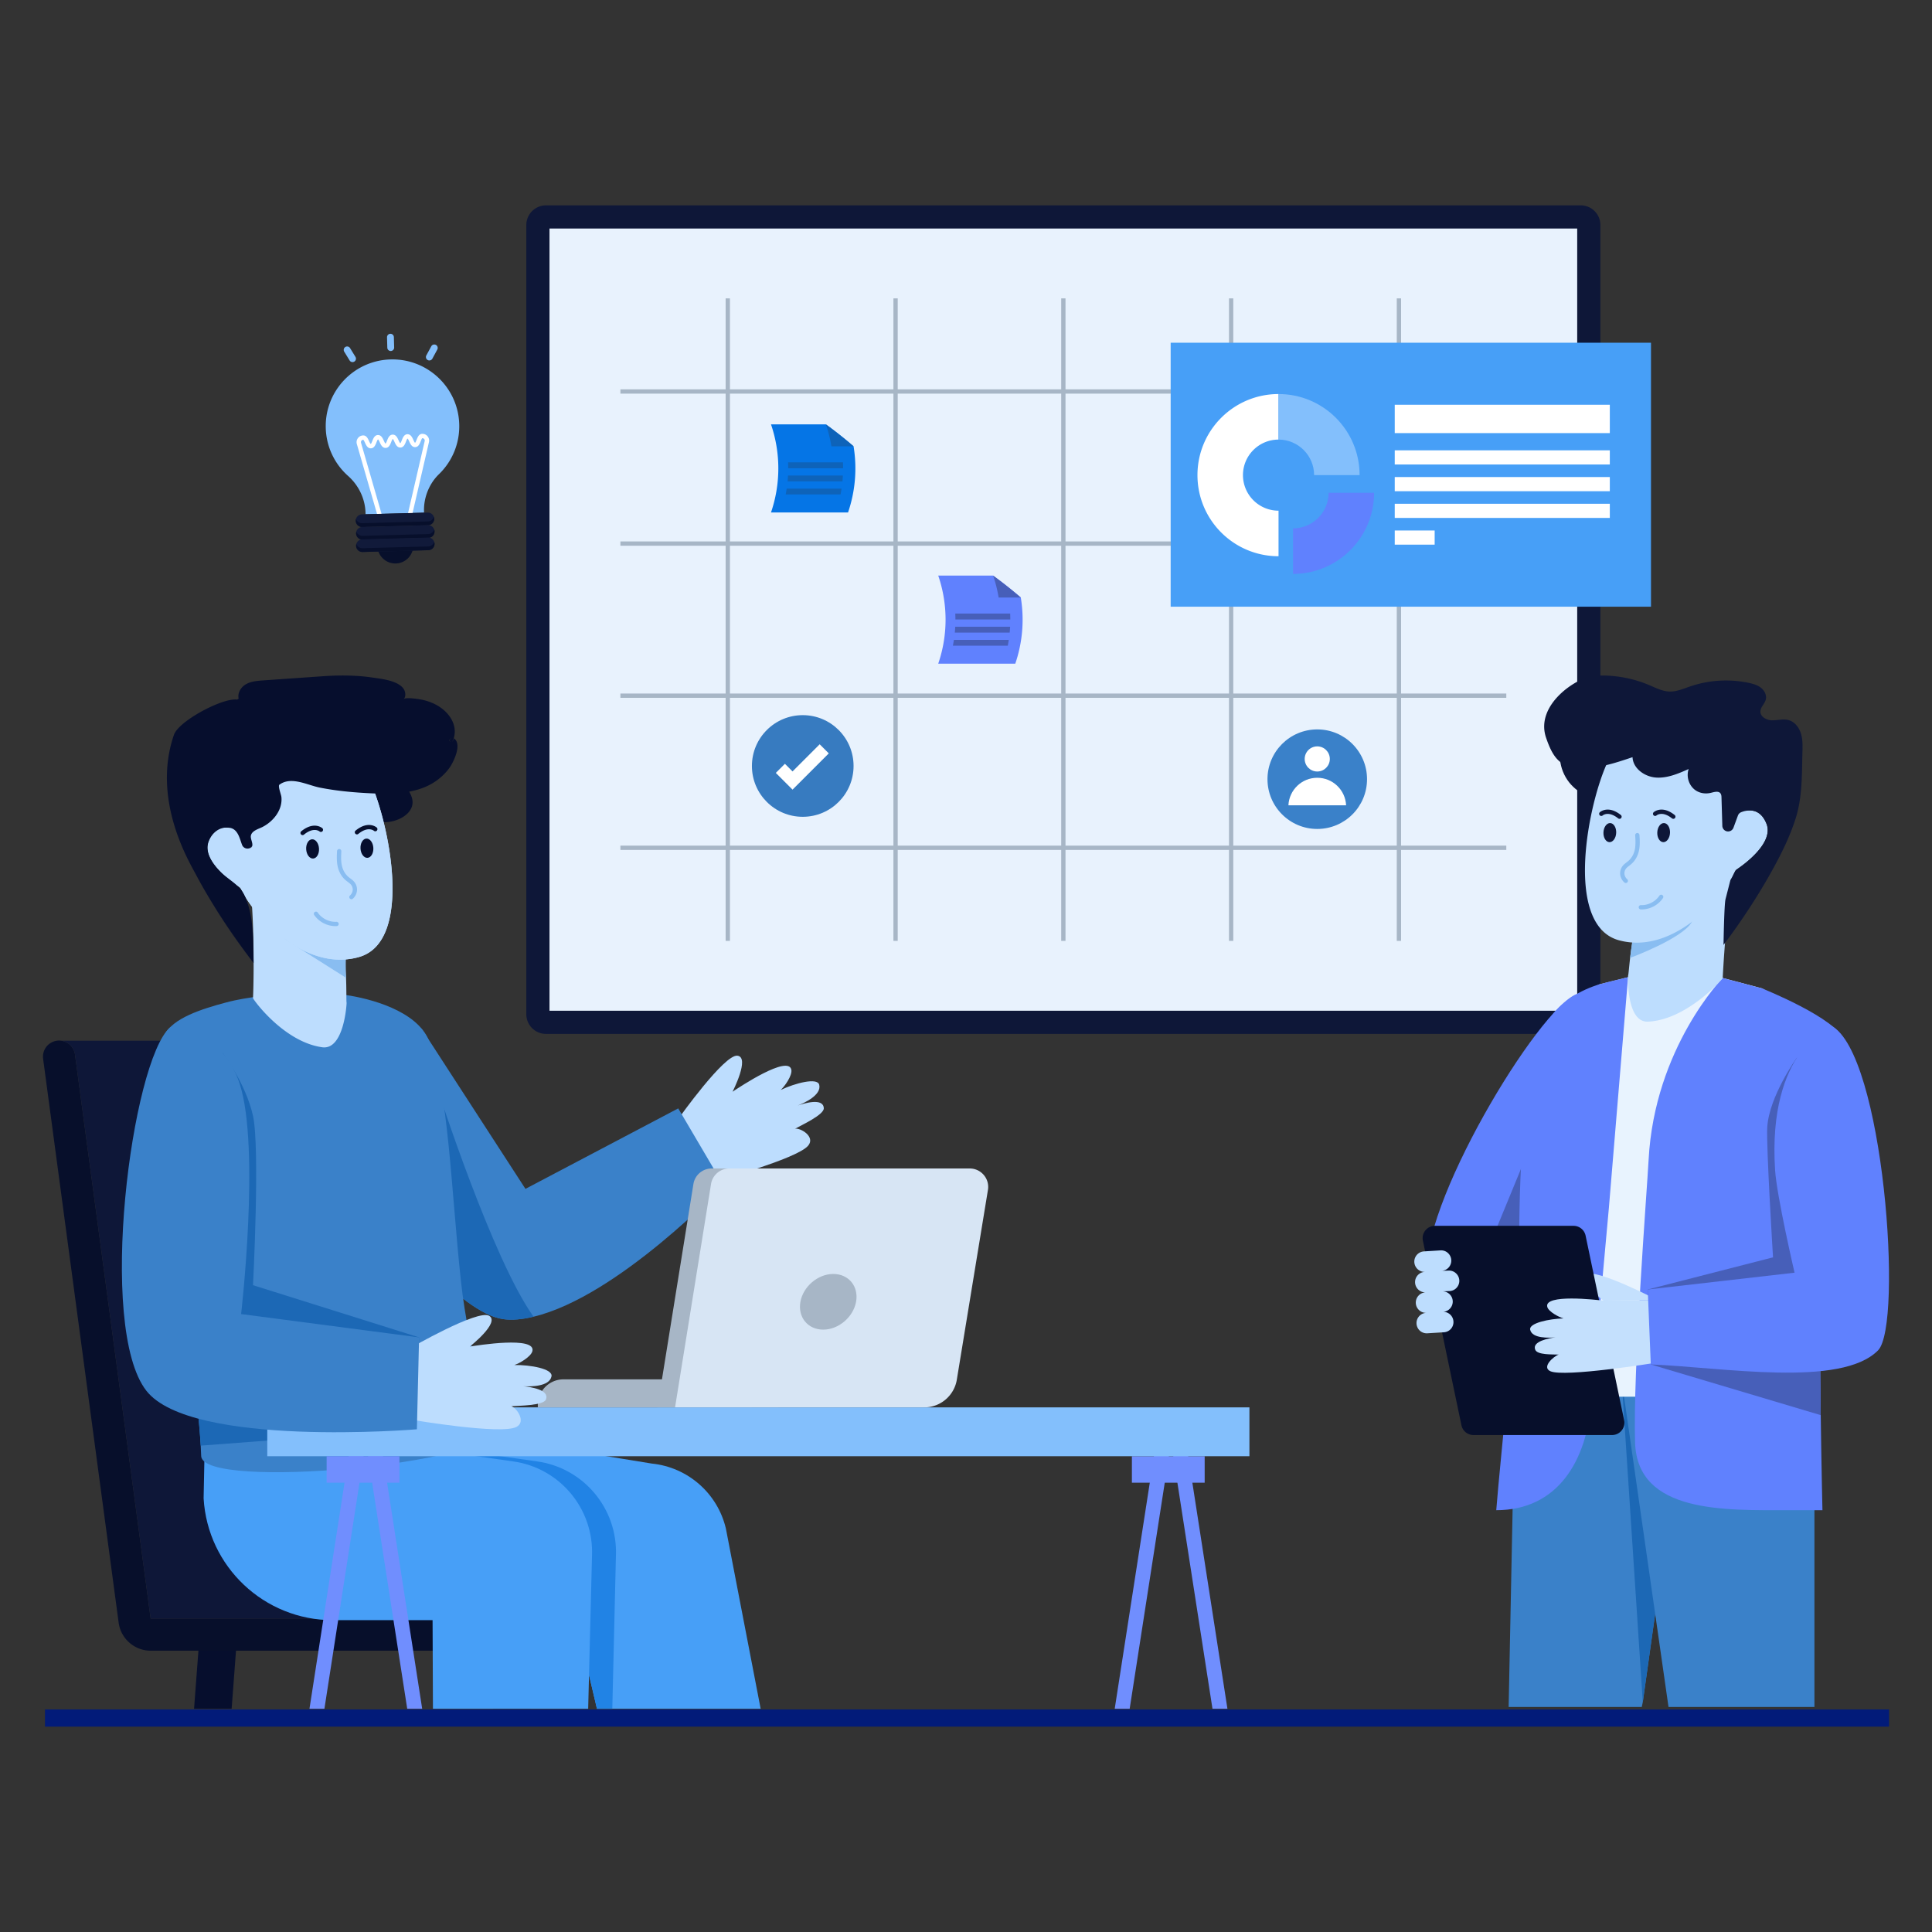 <svg xmlns="http://www.w3.org/2000/svg" enable-background="new 0 0 450 450" viewBox="0 0 450 450" id="BusinessPresentation"><rect x="0" y="0" width="450" height="450" fill="#333333" stroke="none"/><path fill="#021b79" d="M10.484 398.168h429.508v4H10.484z" class="color1a3a49 svgShape"></path><path fill="#0e1738" d="M372.759 52.41v183.82a4.582 4.582 0 0 1-4.578 4.587H127.169a4.582 4.582 0 0 1-4.578-4.587V52.41a4.58 4.58 0 0 1 4.578-4.578h241.012a4.58 4.58 0 0 1 4.578 4.579z" class="color0e1738 svgShape"></path><path fill="#e8f2fd" d="M127.988 53.229h239.374V235.42H127.988z" class="colore8e9fd svgShape"></path><path fill="#a7b6c6" d="M144.503 90.685h206.345v1H144.503zM144.503 126.111h206.345v1H144.503zM144.503 161.538h206.345v1H144.503zM144.503 196.965h206.345v1H144.503z" class="colora7abc6 svgShape"></path><path fill="#a7b6c6" d="M169.015 69.497h1v149.655h-1zM208.095 69.497h1v149.655h-1zM247.175 69.497h1v149.655h-1zM286.255 69.497h1v149.655h-1zM325.335 69.497h1v149.655h-1z" class="colora7abc6 svgShape"></path><path fill="#708efe" d="m259.638 398.006 9.644-62.153h3.484l-9.644 62.153zM282.41 398.006l-9.644-62.153h3.483l9.644 62.153z" class="colorfe8b70 svgShape"></path><path fill="#708efe" d="M263.641 339.184h16.95v6.164h-16.95z" class="colorfe8b70 svgShape"></path><path fill="#bdddfe" d="M188.265 266.81c-2.544 3.177-22.567 8.522-22.567 8.522l-7.579-14.9s10.585-14.895 13.63-14.543c3.01.356-1.13 8.397-1.13 8.397 1.543-1.032 13.034-8.693 13.703-5.103.245 1.305-1.546 3.865-2.49 4.695 3.362-1.604 8.557-2.954 8.98-1.215.591 2.422-3.54 4.263-5.01 4.838 1.52-.53 5.964-1.87 6.074.624.068 1.517-5.155 3.922-6.68 4.77 1.308-.192 4.73 1.847 3.07 3.915z" class="colorfec3bd svgShape"></path><path fill="#060e2d" d="m45.198 398.006 1.188-15.762h8.753l-1.188 15.762zM114.833 398.006l-1.188-15.762h8.752l1.188 15.762z" class="color06112d svgShape"></path><path fill="#070f2b" d="M35.088 384.479h83.55a3.746 3.746 0 0 0 0-7.492h-83.55L17.468 245.62a3.746 3.746 0 0 0-7.426.995l17.594 131.338c.492 3.717 3.696 6.526 7.452 6.526z" class="color070d2b svgShape"></path><path fill="#0e1738" d="M86.871 242.405a3.744 3.744 0 0 1 4.21 3.215l17.62 131.367h59.957a3.746 3.746 0 0 1 0 7.492h-50.02a3.746 3.746 0 0 0 0-7.492h-83.55L17.468 245.62a3.744 3.744 0 0 0-4.21-3.215H86.87z" class="color0e1738 svgShape"></path><path fill="#479ff7" d="m139.042 398.006-7.504-31.961-43.667-16.501-14.403-9.739 17.999-4.326 1.545-.572 11.387-4.223 6.262 3.509 41.146 6.698c8.4.853 15.339 6.94 17.268 15.152l8.095 41.963h-38.128z" class="color47adf7 svgShape"></path><path fill="#2183e5" d="m139.042 398.006-7.504-31.961-43.667-16.501-14.403-9.739 17.999-4.326 1.545-.572 9.477 2.266 22.503 3.203c10.92 1.47 18.926 11.013 18.467 22.026l-.842 35.604h-3.575z" class="color218ae5 svgShape"></path><path fill="#479ff7" d="m100.841 398.006-.086-20.64h-23.26c-15.952 0-29.144-12.446-30.07-28.373l.477-23.547 49.016 11.725 22.498 3.204c10.922 1.47 18.927 11.017 18.472 22.028l-.891 35.603h-36.156z" class="color47adf7 svgShape"></path><path fill="#3a81c9" d="M82.008 273.13s8.274 12.06 17.685 21.855c5.992 6.232 12.445 11.548 17.522 12.266 2.052.29 4.445.06 7.06-.564 19.66-4.692 44.225-30.634 44.225-30.634l-10.528-17.889-35.586 18.744-24.22-37.363-16.158 33.585z" class="color3a6dc9 svgShape"></path><path fill="#1c68b5" d="M99.693 294.985c5.992 6.232 12.445 11.548 17.522 12.266 2.052.29 4.445.06 7.06-.564-9.633-13.47-22.292-52.858-22.292-52.858l-2.29 41.156z" class="color1c5ab5 svgShape"></path><path fill="#3a81c9" d="M37.296 268.215c1.752 12.88 4.992 26.164 5.667 32.737.051.401 3.154 24.976 3.786 35.762.06.94.094 1.77.111 2.48.624 8.017 68.842 1.726 68.218-6.3 0 0-5.788-16.462-7.764-34.926-2.185-20.414-2.91-44.493-7.408-55.597-2.846-7.035-13.94-9.834-19.291-10.603-6.078-.863-13.514-.71-20.625.342-2.035.3-4.625.65-7.428 1.41-5.462 1.462-12.394 3.607-14.283 7.625-2.864 6.077-2.436 16.437-.983 27.07z" class="color3a6dc9 svgShape"></path><path fill="#1c68b5" d="M37.296 268.215c1.752 12.88 4.992 26.164 5.667 32.737.051.401 3.154 24.976 3.786 35.762l50.352-3.805.511-21.406-38.682-12.158s1.658-31.908 0-39.43c-1.65-7.522-7.07-14.676-7.07-14.676l-14.564 22.976z" class="color1c5ab5 svgShape"></path><path fill="#060e2d" d="M87.787 175.32a50.82 50.82 0 0 1 6.868 8.043c.8 1.163 1.582 2.485 1.42 3.886-.182 1.574-1.526 2.78-2.961 3.451-3.015 1.41-6.823.992-9.407-1.106a8.788 8.788 0 0 1-3.171-5.937 8.788 8.788 0 0 1 2.025-6.419" class="color06112d svgShape"></path><path fill="#bdddfe" d="M75.061 243.928c-8.989-1.241-16.14-11.172-16.127-11.45.287-6.634.19-22.017-.871-26.877-.236-1.071.832-1.956 1.84-1.53l21.52 8.996c.66.278.99 1.027.742 1.703a27.377 27.377 0 0 0-1.15 4.252c-.58 3.13-.593 6.027-.444 8.163.032.467.051 1.276.078 2.206v.007c.048 2.388.01 3.809.078 4.165.035.175-.586 11.067-5.666 10.365z" class="colorfec3bd svgShape"></path><path fill="#89bdf1" d="m80.598 227.745-14.153-8.936c-2.94-5.123 12.067-2.816 12.067-2.816s1.15.193 2.17.606c-.244 3.171-.206 10.216-.084 11.146z" class="colorf18b89 svgShape"></path><path fill="#bdddfe" d="M83.613 222.91c-12.204 3.457-23.297-8.734-26.355-13.826v-.006a30.968 30.968 0 0 1-1.1-1.99 1.318 1.318 0 0 0-.463-.518c-1.596-1.038-8.826-6.057-7.086-10.613 1.137-2.966 3.14-3.341 4.62-3.133.871.122 1.619-.652 1.49-1.522-3.488-23.633 22.6-22.943 29.913-12.35.322.464.652 1.036.983 1.702 4.793 9.488 11.108 38.54-2.002 42.255z" class="colorfec3bd svgShape"></path><path fill="#060e2d" d="m59.034 193.792-.043 2.53a1.3 1.3 0 0 1-.27.784c.265-.637-.402-1.694-.296-2.407.046-.344.282-.638.61-.907z" class="color06112d svgShape"></path><ellipse cx="72.809" cy="197.727" fill="#060e2d" rx="1.497" ry="2.246" transform="rotate(-3.36 72.81 197.727)" class="color06112d svgShape"></ellipse><path fill="#060e2d" d="M70.486 194.51a.5.5 0 0 1-.317-.887c2.934-2.401 4.837-.785 4.917-.715a.5.5 0 0 1-.656.754c-.065-.054-1.387-1.098-3.628.736a.497.497 0 0 1-.316.113z" class="color06112d svgShape"></path><path fill="#89bdf1" d="M81.856 209.449a.5.5 0 0 1-.338-.87c.403-.368.63-.852.64-1.362a1.818 1.818 0 0 0-.567-1.336c-.177-.173-.382-.325-.587-.477a10.679 10.679 0 0 1-.43-.332c-.985-.815-1.654-1.966-1.937-3.33-.246-1.185-.189-2.37-.133-3.516.013-.276.273-.48.523-.475a.5.5 0 0 1 .476.523c-.053 1.084-.107 2.204.113 3.265.165.794.576 1.918 1.595 2.762.125.104.258.202.39.3.241.18.481.361.69.564.571.56.879 1.295.866 2.07-.013.787-.356 1.527-.964 2.083a.499.499 0 0 1-.337.13zM78.136 215.714c-1.935 0-3.854-.997-4.952-2.593a.5.5 0 0 1 .824-.567c.959 1.393 2.664 2.238 4.357 2.154a.507.507 0 0 1 .525.474.5.5 0 0 1-.475.525 5.331 5.331 0 0 1-.28.007z" class="colorf18b89 svgShape"></path><path fill="#bdddfe" d="M83.613 222.91c-12.204 3.457-23.297-8.734-26.355-13.826v-.006a30.968 30.968 0 0 1-1.1-1.99 1.318 1.318 0 0 0-.463-.518c-1.596-1.038-8.826-6.057-7.086-10.613 1.137-2.966 3.14-3.341 4.62-3.133.871.122 1.619-.652 1.49-1.522-3.488-23.633 22.6-22.943 29.913-12.35.322.464.652 1.036.983 1.702 4.793 9.488 11.108 38.54-2.002 42.255z" class="colorfec3bd svgShape"></path><path fill="#060e2d" d="M106.54 173.483c.175 1.81-1.16 4.402-1.875 5.398-1.513 2.08-3.725 3.713-6.116 4.614-3.8 1.434-7.936 1.477-11.945 1.291-4.081-.188-8.152-.547-12.16-1.348-2.881-.575-6.696-2.72-9.415-.626-.26.514.452 2.232.515 2.827.3 2.973-1.824 5.628-4.337 6.944-.918.486-2.596.878-2.782 2.116-.106.713.561 1.77.296 2.407a1.324 1.324 0 0 1-.89.532 1.35 1.35 0 0 1-1.453-.858c-.562-1.478-.942-3.62-2.824-3.965-2.277-.412-4.167 1.098-4.945 3.145-1 2.622.958 5.263 2.695 7.045 1.807 1.859 4.427 3.029 5.561 5.386 2.352 4.853 2.054 10.629 2.2 15.875.002.008-.004.04.005.048-.27-.343-.541-.695-.804-1.047-4.656-6.234-9.056-12.813-12.702-19.695-1.394-2.685-10.292-17.192-5.053-32.41 1.127-3.273 11.456-8.714 14.736-8.212.107-.081.222-.163.346-.23-.323-1.222.467-2.605 1.58-3.284 1.206-.735 2.67-.85 4.08-.954 4.182-.29 8.363-.587 12.553-.877 1.587-.11 3.174-.226 4.767-.255 2.67-.049 5.351.056 7.998.438 2.156.316 5.502.635 7.113 2.258.713.721 1.012 1.945.367 2.806.374-.5 3.188-.049 3.713.031 1.338.218 2.644.65 3.845 1.292 2.809 1.513 5.077 4.493 4.068 7.821-.238-.038-.483-.067-.694.03-.22.099-.367.378-.246.579.122.217.47.198.65.03s.25-.425.312-.665c.529.33.782.87.84 1.513z" class="color06112d svgShape"></path><path fill="#060e2d" d="M48.87 209.42c.339.571.697 1.134 1.045 1.701-.35-.56-.698-1.125-1.046-1.702zM58.993 223.243c-.204-.32-.45-.71-.727-1.151.244.382.48.772.727 1.151zM57.451 222.176a138.31 138.31 0 0 1-7.536-11.055 171.164 171.164 0 0 0 7.536 11.055zM58.72 197.106c-.1.267-.36.457-.89.532.37-.054.686-.249.89-.532zM105.682 171.955a4.19 4.19 0 0 1-.464 1c-.434.043-.627-.655-.292-.932.213-.17.505-.17.756-.068z" class="color06112d svgShape"></path><ellipse cx="72.809" cy="197.727" fill="#060e2d" rx="1.497" ry="2.246" transform="rotate(-3.36 72.81 197.727)" class="color06112d svgShape"></ellipse><path fill="#060e2d" d="M70.486 194.51a.5.5 0 0 1-.317-.887c2.934-2.401 4.837-.785 4.917-.715a.5.5 0 0 1-.656.754c-.065-.054-1.387-1.098-3.628.736a.497.497 0 0 1-.316.113z" class="color06112d svgShape"></path><ellipse cx="85.463" cy="197.564" fill="#060e2d" rx="1.497" ry="2.246" transform="rotate(-3.36 85.463 197.564)" class="color06112d svgShape"></ellipse><path fill="#060e2d" d="M83.14 194.348a.5.5 0 0 1-.317-.887c2.933-2.401 4.837-.786 4.917-.716a.5.5 0 0 1-.656.755c-.06-.05-1.382-1.103-3.628.735a.497.497 0 0 1-.316.113z" class="color06112d svgShape"></path><path fill="#89bdf1" d="M81.856 209.449a.5.5 0 0 1-.338-.87c.403-.368.63-.852.64-1.362a1.818 1.818 0 0 0-.567-1.336c-.177-.173-.382-.325-.587-.477a10.679 10.679 0 0 1-.43-.332c-.985-.815-1.654-1.966-1.937-3.33-.246-1.185-.189-2.37-.133-3.516.013-.276.273-.48.523-.475a.5.5 0 0 1 .476.523c-.053 1.084-.107 2.204.113 3.265.165.794.576 1.918 1.595 2.762.125.104.258.202.39.3.241.18.481.361.69.564.571.56.879 1.295.866 2.07-.013.787-.356 1.527-.964 2.083a.499.499 0 0 1-.337.13zM78.136 215.714c-1.935 0-3.854-.997-4.952-2.593a.5.5 0 0 1 .824-.567c.959 1.393 2.664 2.238 4.357 2.154a.507.507 0 0 1 .525.474.5.5 0 0 1-.475.525 5.331 5.331 0 0 1-.28.007z" class="colorf18b89 svgShape"></path><path fill="#a7b6c6" d="M131.253 321.275H175.1v6.534h-49.832v-.55a5.985 5.985 0 0 1 5.985-5.984z" class="colora7abc6 svgShape"></path><path fill="#a7b6c6" d="M181.313 327.81H153.13l8.37-51.966a4.307 4.307 0 0 1 4.258-3.684h15.556v55.65z" class="colora7abc6 svgShape"></path><path fill="#d7e5f4" d="M157.232 327.81h58.028a7.706 7.706 0 0 0 7.625-6.596l7.237-44.13c.383-2.59-1.632-4.923-4.258-4.923H169.86a4.307 4.307 0 0 0-4.258 3.683l-8.37 51.966z" class="colord7daf4 svgShape"></path><path fill="#a7b6c6" d="M191.739 309.696c3.574 0 7.003-2.91 7.659-6.484.647-3.583-1.723-6.482-5.307-6.482-3.574 0-7.002 2.9-7.659 6.482-.647 3.584 1.724 6.484 5.307 6.484z" class="colora7abc6 svgShape"></path><path fill="#708efe" d="m72.08 398.006 9.643-62.153h3.484l-9.644 62.153zM94.85 398.006l-9.643-62.153h3.483l9.644 62.153z" class="colorfe8b70 svgShape"></path><path fill="#83bffc" d="M62.251 327.809h228.765v11.374H62.251z" class="colorfcc283 svgShape"></path><path fill="#708efe" d="M76.081 339.184h16.95v6.164h-16.95z" class="colorfe8b70 svgShape"></path><path fill="#bdddfe" d="M120.254 332.376c-3.635 1.83-24.066-1.641-24.066-1.641l-.693-16.702s15.824-9.14 18.446-7.554c2.588 1.576-4.522 7.166-4.522 7.166 1.833-.296 15.47-2.481 14.584 1.062-.32 1.288-3.014 2.87-4.217 3.233 3.723-.06 9.01.874 8.671 2.632-.47 2.448-4.993 2.403-6.57 2.313 1.603.15 6.202.783 5.265 3.096-.57 1.408-6.32 1.422-8.06 1.559 1.27.369 3.533 3.647 1.162 4.836z" class="colorfec3bd svgShape"></path><path fill="#3a81c9" d="M39.626 239.277c-8.955 7.821-17.083 69.86-5.536 84.658 10.428 13.363 63.011 8.974 63.011 8.974l.511-21.406-41.452-5.43s4.476-38.572-.306-53.56c-4.206-13.183-16.228-13.236-16.228-13.236z" class="color3a6dc9 svgShape"></path><path fill="#0575e6" d="M198.813 103.952a31.666 31.666 0 0 1-1.286 15.406H179.58a31.665 31.665 0 0 0 0-20.514h12.784a101.961 101.961 0 0 1 6.448 5.108z" class="color0c8ff9 svgShape"></path><path fill="#0e63b9" d="M198.813 103.952h-5.162a31.669 31.669 0 0 0-1.286-5.108 101.961 101.961 0 0 1 6.448 5.108zM196.368 109.063h-12.784c0-.458-.01-.916-.031-1.374h12.784c.02.458.03.916.031 1.374zM196.223 112.127H183.44c.043-.457.077-.914.101-1.37h12.784a31.61 31.61 0 0 1-.102 1.37zM195.782 115.169h-12.784c.088-.451.166-.904.234-1.358h12.784c-.068.454-.146.907-.234 1.358z" class="color0e6bb9 svgShape"></path><path fill="#6081fe" d="M237.764 139.176a31.666 31.666 0 0 1-1.286 15.406h-17.945a31.665 31.665 0 0 0 0-20.514h12.784a101.964 101.964 0 0 1 6.447 5.108z" class="colorfe6081 svgShape"></path><path fill="#475fb9" d="M237.764 139.176h-5.162a31.667 31.667 0 0 0-1.285-5.108 101.964 101.964 0 0 1 6.447 5.108zM235.32 144.287h-12.784c0-.458-.011-.916-.032-1.374h12.784c.02.458.031.916.032 1.374zM235.175 147.35H222.39c.044-.456.078-.913.102-1.37h12.783c-.024.458-.057.915-.101 1.37zM234.733 150.393h-12.784c.088-.451.166-.904.235-1.358h12.783c-.068.454-.146.907-.234 1.358z" class="colorb94768 svgShape"></path><circle cx="306.814" cy="181.486" r="11.593" fill="#3a81c9" class="color3a6dc9 svgShape"></circle><circle cx="306.814" cy="176.773" r="2.927" fill="#ffffff" class="colorffffff svgShape"></circle><path fill="#ffffff" d="M313.533 187.57c-.17-3.568-3.108-6.412-6.719-6.412-3.61 0-6.549 2.844-6.718 6.413h13.437z" class="colorffffff svgShape"></path><path fill="#83bffc" d="M106.966 98.855a15.518 15.518 0 0 1-4.699 11.57 11.1 11.1 0 0 0-1.56 1.873c-1.31 2.008-2.014 4.365-1.948 6.801l.009.312-13.62.37-.01-.314c-.082-3.04-1.35-5.898-3.472-8.053-.19-.194-.388-.382-.592-.564a15.49 15.49 0 0 1-5.199-11.18c-.188-6.967 4.24-12.987 10.503-15.128l.009-.002c.238-.081.479-.156.723-.227a15.59 15.59 0 0 1 3.875-.595h.002a18.128 18.128 0 0 1 .502-.006c.065 0 .128.002.193.003.104 0 .21.005.312.008a14.833 14.833 0 0 1 .78.05c7.776.673 13.975 7.094 14.192 15.082z" class="colorfcc283 svgShape"></path><path fill="#ffffff" d="m95.966 120.04-.992-.23 3.945-17.068a.55.55 0 0 0-.111-.475.55.55 0 0 0-.444-.203c-.11.05-.28.484-.372.718-.221.567-.525 1.344-1.293 1.364-.767.021-1.112-.738-1.364-1.292-.104-.228-.297-.653-.412-.697-.11.05-.279.484-.37.718-.222.567-.525 1.344-1.292 1.365-.768.02-1.113-.739-1.365-1.293-.103-.228-.296-.653-.412-.697-.108.05-.278.485-.37.718-.22.567-.524 1.344-1.291 1.365-.768.02-1.113-.739-1.365-1.293-.103-.228-.296-.653-.412-.697-.108.05-.278.485-.37.718-.22.567-.524 1.344-1.292 1.365-.767.02-1.112-.739-1.364-1.293-.103-.228-.296-.652-.412-.697a.552.552 0 0 0-.515.708l4.864 16.83-.978.282-4.864-16.83a1.561 1.561 0 0 1 .241-1.363c.29-.396.737-.63 1.227-.644.767-.02 1.112.738 1.364 1.293.104.228.297.652.412.697.109-.05.278-.485.37-.718.221-.568.524-1.344 1.292-1.365.767-.021 1.112.738 1.364 1.293.104.228.297.652.412.697.109-.051.278-.485.37-.719.221-.567.524-1.344 1.292-1.364.767-.021 1.112.738 1.364 1.292.104.228.297.653.412.697.109-.05.278-.484.37-.718.221-.567.525-1.344 1.292-1.365.767-.02 1.112.739 1.365 1.293.103.228.296.653.412.697.109-.05.279-.485.37-.718.222-.567.525-1.344 1.293-1.365.49-.013.949.197 1.26.577.31.38.424.87.314 1.349l-3.945 17.068z" class="colorffffff svgShape"></path><path fill="#83bffc" d="m91.741 78.54.065 2.376a.798.798 0 1 1-1.595.044l-.065-2.377a.798.798 0 1 1 1.595-.043zM81.543 81.087l1.244 2.026a.798.798 0 1 1-1.36.835l-1.244-2.026a.798.798 0 1 1 1.36-.835zM101.847 81.433l-1.133 2.09a.798.798 0 1 1-1.403-.76l1.133-2.09a.798.798 0 1 1 1.403.76z" class="colorfcc283 svgShape"></path><path fill="#111a3a" d="M101.129 120.82c.01.405-.144.776-.403 1.05-.259.273-.621.447-1.026.458l-15.326.415a1.47 1.47 0 0 1-.08-2.94l15.326-.415a1.47 1.47 0 0 1 1.509 1.431z" class="color11153a svgShape"></path><path fill="#070f2b" d="M101.129 120.82c.01.405-.144.776-.403 1.05-.259.273-.621.447-1.026.458l-15.326.415a1.47 1.47 0 0 1-1.454-1.868 1.472 1.472 0 0 0 1.43.993l15.326-.415a1.463 1.463 0 0 0 1.026-.46c.162-.17.282-.379.349-.61.046.138.074.284.078.436z" class="color070d2b svgShape"></path><path fill="#111a3a" d="M101.208 123.76c.011.405-.143.775-.402 1.049-.26.274-.621.448-1.027.459l-15.325.415a1.47 1.47 0 0 1-.08-2.94l15.326-.415a1.47 1.47 0 0 1 1.508 1.431z" class="color11153a svgShape"></path><path fill="#070f2b" d="M101.208 123.76c.011.405-.143.775-.402 1.049-.26.274-.621.448-1.027.459l-15.325.415A1.47 1.47 0 0 1 83 123.815a1.472 1.472 0 0 0 1.431.993l15.325-.415a1.463 1.463 0 0 0 1.027-.46c.162-.17.282-.379.348-.61.047.138.074.283.078.436zM87.932 126.563a4.18 4.18 0 1 0 8.266-.224l-8.266.224z" class="color070d2b svgShape"></path><path fill="#111a3a" d="M101.208 126.642c.011.405-.143.776-.402 1.05-.26.273-.621.447-1.027.458l-15.325.416a1.47 1.47 0 0 1-.08-2.94l15.326-.415a1.47 1.47 0 0 1 1.508 1.43z" class="color11153a svgShape"></path><path fill="#070f2b" d="M101.208 126.642c.011.405-.143.776-.402 1.05-.26.273-.621.447-1.027.458l-15.325.416A1.47 1.47 0 0 1 83 126.697a1.472 1.472 0 0 0 1.431.993l15.325-.415a1.463 1.463 0 0 0 1.027-.459c.162-.17.282-.38.348-.61.047.138.074.283.078.436z" class="color070d2b svgShape"></path><path fill="#6081fe" d="M332.45 297.54c2.308 16.124 8.191 9.756 8.191 9.756l18.198-25.326 5.012-24.576 3.422-25.867c-8.888 3.19-37.125 49.945-34.824 66.014z" class="colorfe6081 svgShape"></path><path fill="#475fb9" d="m357.6 264.147-11.435 27.787 20.45-15.1z" class="colorb94768 svgShape"></path><path fill="#3a81c9" d="m382.398 397.586.24-1.136 10.522-75.074h-40.237l-1.53 76.21z" class="color3a6dc9 svgShape"></path><path fill="#1c68b5" d="m393.16 321.377-10.523 75.073-4.928-75.073z" class="color1c5ab5 svgShape"></path><path fill="#3a81c9" d="M422.617 397.586v-76.21h-44.908l10.92 76.21z" class="color3a6dc9 svgShape"></path><path fill="#e8f3fe" d="M353.287 325.318h67.403s-1.343-27.33-.77-33.811c1.325-15.08 10.657-40.612 6.224-50.251-1.474-3.22-15.742-11.044-15.742-11.044l-9.15-2.425-19.34-.85-9.404 2.342s-8.04 4.116-11.418 9.127c-5.841 8.65-6.153 37.803-6.162 52.79-.006 5.568-1.073 24.443-1.641 34.122z" class="coloreae8fe svgShape"></path><path fill="#6081fe" d="M424.364 293.371c-.53 6.023-.459 22.372-.28 36.242.16 12 .399 22.14.399 22.14h-7.745c-14.949 0-35.345.787-35.896-15.717-.55-16.484 2.785-58.972 3.15-65.897 1.38-26.094 17.26-42.35 17.26-42.35l9.152 2.423s17.576 7.024 19.107 12.136c1.58 5.255 1.657 11.058 1.007 17.027-1.257 11.696-5.272 24.01-6.154 33.996zM374.727 281.476l-4.054 44.66c-1.018 14.217-7.913 25.618-22.167 25.618.905-11.664 5.32-52.844 5.328-60.44.01-14.986.452-42.49 6.993-53.792 2.464-4.258 7.667-7.06 11.68-8.243 1.655-.488 6.695-1.668 6.695-1.668l-4.475 53.865z" class="colorfe6081 svgShape"></path><path fill="#475fb9" d="M424.364 293.371c-.53 6.023-.459 22.372-.28 36.242l-39.58-11.805-.716-17.458 29.184-7.491s-1.627-26.2-1.34-30.386c.496-7.248 6.911-16.145 6.911-16.145l11.975 13.047c-1.257 11.696-5.272 24.01-6.154 33.996z" class="colorb94768 svgShape"></path><path fill="#c4e0fd" d="M386.002 302.787s-14.242-7.44-16.594-5.956c-2.321 1.474 4.083 6.117 4.083 6.117" class="colorfdd1c4 svgShape"></path><path fill="#070f2b" d="M375.483 334.247H343.2a2.866 2.866 0 0 1-2.805-2.28l-8.974-42.995a2.866 2.866 0 0 1 2.805-3.452h32.283c1.357 0 2.528.952 2.806 2.28l8.974 42.995a2.866 2.866 0 0 1-2.806 3.452z" class="color070d2b svgShape"></path><path fill="#c4e0fd" d="M373.49 302.948c-1.647-.194-13.906-1.62-13.1 1.454.291 1.117 2.716 2.407 3.798 2.681-3.346.082-8.093 1.09-7.784 2.619.43 2.127 4.493 1.925 5.91 1.79-1.44.19-5.57.91-4.722 2.902.517 1.214 3.896 1.056 5.46 1.114-1.14.369-4.068 2.921-1.935 3.878 3.271 1.473 24.31-1.938 24.31-1.938l.575-14.66" class="colorfdd1c4 svgShape"></path><path fill="#6081fe" d="M426.504 238.893s-14.872 5.607-13.051 33.657c.396 6.104 4.534 23.884 4.534 23.884l-34.199 3.916.715 17.458c16.697.657 44.322 5.46 52.93-3.28 5.903-5.992 1.307-69.333-10.93-75.635z" class="colorfe6081 svgShape"></path><path fill="#bdddfe" d="M383.85 237.96c8.982-.39 17.389-9.898 17.401-10.173.333-6.57 1.425-21.36 2.923-26.056.333-1.034-.64-2.006-1.674-1.68l-22.06 6.877a1.334 1.334 0 0 0-.891 1.611 27.123 27.123 0 0 1 .74 4.301c.282 3.14.025 6-.32 8.093-.075.458-.17 1.254-.282 2.17v.006c-.27 2.35-.364 3.756-.464 4.1-.05.17-.45 10.972 4.627 10.752z" class="colorfec3bd svgShape"></path><path fill="#89bdf1" d="M379.687 223.103v.006s12.223-4.504 14.381-8.375c2.849-5.11-11.993-2.634-11.993-2.634s-.777.32-1.786.74c.282 3.14.025 6-.32 8.093-.075.458-.17 1.254-.282 2.17z" class="colorf18b89 svgShape"></path><path fill="#0e1738" d="M364.249 172.163c-1.786 3.371-.883 7.79 1.694 10.602 2.578 2.812 6.543 4.104 10.356 3.97 1.639-.058 3.401-.43 4.485-1.66.958-1.09 1.188-2.62 1.378-4.06.295-2.24.571-4.619-.366-6.675-1.145-2.51-3.914-3.966-6.653-4.294-2.74-.328-5.495.283-8.187.89" class="color0e1738 svgShape"></path><path fill="#bdddfe" d="M377.112 219.017c12.134 3.27 22.968-8.948 25.934-14.032v-.006c.523-.9.878-1.602 1.064-1.984.103-.213.256-.389.452-.52 1.567-1.05 8.667-6.113 6.884-10.605-1.163-2.924-3.152-3.27-4.617-3.045-.86.132-1.611-.625-1.495-1.488 3.155-23.458-22.682-22.442-29.791-11.855a13.634 13.634 0 0 0-.953 1.7c-4.627 9.46-10.513 38.322 2.522 41.835z" class="colorfec3bd svgShape"></path><path fill="#0e1738" d="m401.442 220.093.333-.444c4.016-5.37 7.721-11.018 10.974-16.881 2.132-3.843 4.114-7.83 5.458-12.025 1.626-5.072 1.467-10.29 1.615-15.566.041-1.47.078-2.972-.365-4.374-.444-1.401-1.466-2.709-2.887-3.087-1.226-.326-2.518.073-3.787.058-1.268-.015-2.758-.764-2.752-2.033.005-1.02.975-1.773 1.243-2.757.276-1.012-.266-2.11-1.084-2.767-.818-.656-1.863-.952-2.889-1.168a25.87 25.87 0 0 0-13.662.84c-1.57.539-3.146 1.24-4.806 1.184-1.634-.055-3.139-.839-4.644-1.478a28.469 28.469 0 0 0-12.775-2.206c-3.925.234-13.976 6.661-11.296 14.466 1.42 4.136 2.989 6.732 7.35 7.028 4.363.297 8.639-1.122 12.781-2.522.114 2.644 2.838 4.566 5.478 4.747 2.64.18 5.181-.917 7.6-1.991-.604 1.704.014 3.766 1.457 4.855 1.087.821 2.506 1.006 3.804.673.979-.251 2.33-.624 2.377.993l.198 6.725a1.34 1.34 0 0 0 2.596.422l1.036-2.823c.128-.347.39-.631.733-.771 1.25-.512 4.342-1.283 5.918 2.679 1.783 4.492-5.317 9.556-6.884 10.605-.196.131-.35.307-.452.52-.186.382-.541 1.083-1.064 1.99l-1.138 4.449c-.324 1.268-.466 10.659-.466 10.659z" class="color0e1738 svgShape"></path><ellipse cx="387.495" cy="193.932" fill="#0e1738" rx="2.225" ry="1.484" transform="rotate(-87.377 387.495 193.932)" class="color0e1738 svgShape"></ellipse><path fill="#0e1738" d="M389.749 190.72a.497.497 0 0 1-.311-.108c-2.251-1.794-3.544-.728-3.599-.682a.503.503 0 0 1-.703-.048.497.497 0 0 1 .038-.699c.079-.07 1.945-1.698 4.887.647a.5.5 0 0 1-.312.89z" class="color0e1738 svgShape"></path><ellipse cx="374.957" cy="193.932" fill="#0e1738" rx="2.225" ry="1.484" transform="rotate(-87.377 374.957 193.932)" class="color0e1738 svgShape"></ellipse><path fill="#0e1738" d="M377.21 190.72a.497.497 0 0 1-.31-.108c-2.251-1.794-3.544-.728-3.599-.682a.503.503 0 0 1-.703-.048.497.497 0 0 1 .038-.699c.078-.07 1.946-1.698 4.887.647a.5.5 0 0 1-.312.89z" class="color0e1738 svgShape"></path><path fill="#89bdf1" d="M378.675 205.664a.498.498 0 0 1-.332-.126c-.61-.544-.96-1.274-.984-2.055a2.787 2.787 0 0 1 .834-2.064c.203-.203.438-.385.674-.566.13-.1.261-.2.384-.304 1-.849 1.391-1.966 1.544-2.754.204-1.054.137-2.163.071-3.235a.5.5 0 1 1 .998-.061c.07 1.134.141 2.308-.088 3.486-.262 1.355-.912 2.505-1.877 3.326-.136.115-.28.226-.424.337-.2.153-.402.305-.574.477a1.797 1.797 0 0 0-.542 1.328c.015.504.246.979.649 1.338a.5.5 0 0 1-.333.873zM382.375 211.824c-.069 0-.137 0-.205-.003a.5.5 0 0 1 .037-1c1.671.064 3.354-.796 4.285-2.187a.5.5 0 1 1 .83.556c-1.08 1.616-3.004 2.634-4.947 2.634z" class="colorf18b89 svgShape"></path><path fill="#bdddfe" d="M337.276 291.87a2.344 2.344 0 0 0-1.704-.636l-3.847.238a2.389 2.389 0 0 0-2.303 2.475 2.406 2.406 0 0 0 2.474 2.303 2.384 2.384 0 0 0-2.3 2.461 2.395 2.395 0 0 0 2.466 2.308 2.378 2.378 0 0 0-2.295 2.47 2.386 2.386 0 0 0 2.462 2.3 2.38 2.38 0 0 0-2.296 2.47 2.378 2.378 0 0 0 2.47 2.295l3.846-.238a2.367 2.367 0 0 0 2.288-2.463 2.357 2.357 0 0 0-.757-1.664 2.344 2.344 0 0 0-1.705-.637 2.387 2.387 0 0 0 2.295-2.47 2.37 2.37 0 0 0-.756-1.663 2.345 2.345 0 0 0-1.705-.637l1.696-.068a2.38 2.38 0 0 0 1.531-4.128 2.33 2.33 0 0 0-1.697-.642l-1.701.06a2.378 2.378 0 0 0 2.295-2.47 2.399 2.399 0 0 0-.757-1.663z" class="colorfec3bd svgShape"></path><path fill="#479ff7" d="M272.671 79.828h111.877v61.484H272.671z" class="color47adf7 svgShape"></path><path fill="#ffffff" d="M289.51 110.664a8.287 8.287 0 0 0 8.285 8.285v10.607c-10.43 0-18.883-8.452-18.883-18.892 0-10.43 8.452-18.883 18.883-18.883v10.607c-4.57 0-8.285 3.706-8.285 8.276z" class="colorffffff svgShape"></path><path fill="#83bffc" d="M316.678 110.664H306.08c0-4.57-3.716-8.276-8.285-8.276V91.781c10.43 0 18.883 8.452 18.883 18.883z" class="colorfcc283 svgShape"></path><path fill="#6081fe" d="M320.05 114.78c0 10.44-8.452 18.893-18.883 18.893v-10.607a8.287 8.287 0 0 0 8.285-8.285h10.598z" class="colorfe6081 svgShape"></path><path fill="#ffffff" d="M324.862 94.279h50.094v6.6h-50.094zM324.862 104.89h50.094v3.3h-50.094zM324.862 111.113h50.094v3.3h-50.094zM324.862 117.337h50.094v3.3h-50.094zM324.862 123.56h9.298v3.3h-9.298z" class="colorffffff svgShape"></path><circle cx="186.974" cy="178.41" r="11.838" fill="#377bc0" class="color37c092 svgShape"></circle><path fill="#ffffff" d="m184.598 183.921-3.897-3.896 2.12-2.122 1.777 1.776 6.32-6.321 2.122 2.12z" class="colorffffff svgShape"></path></svg>